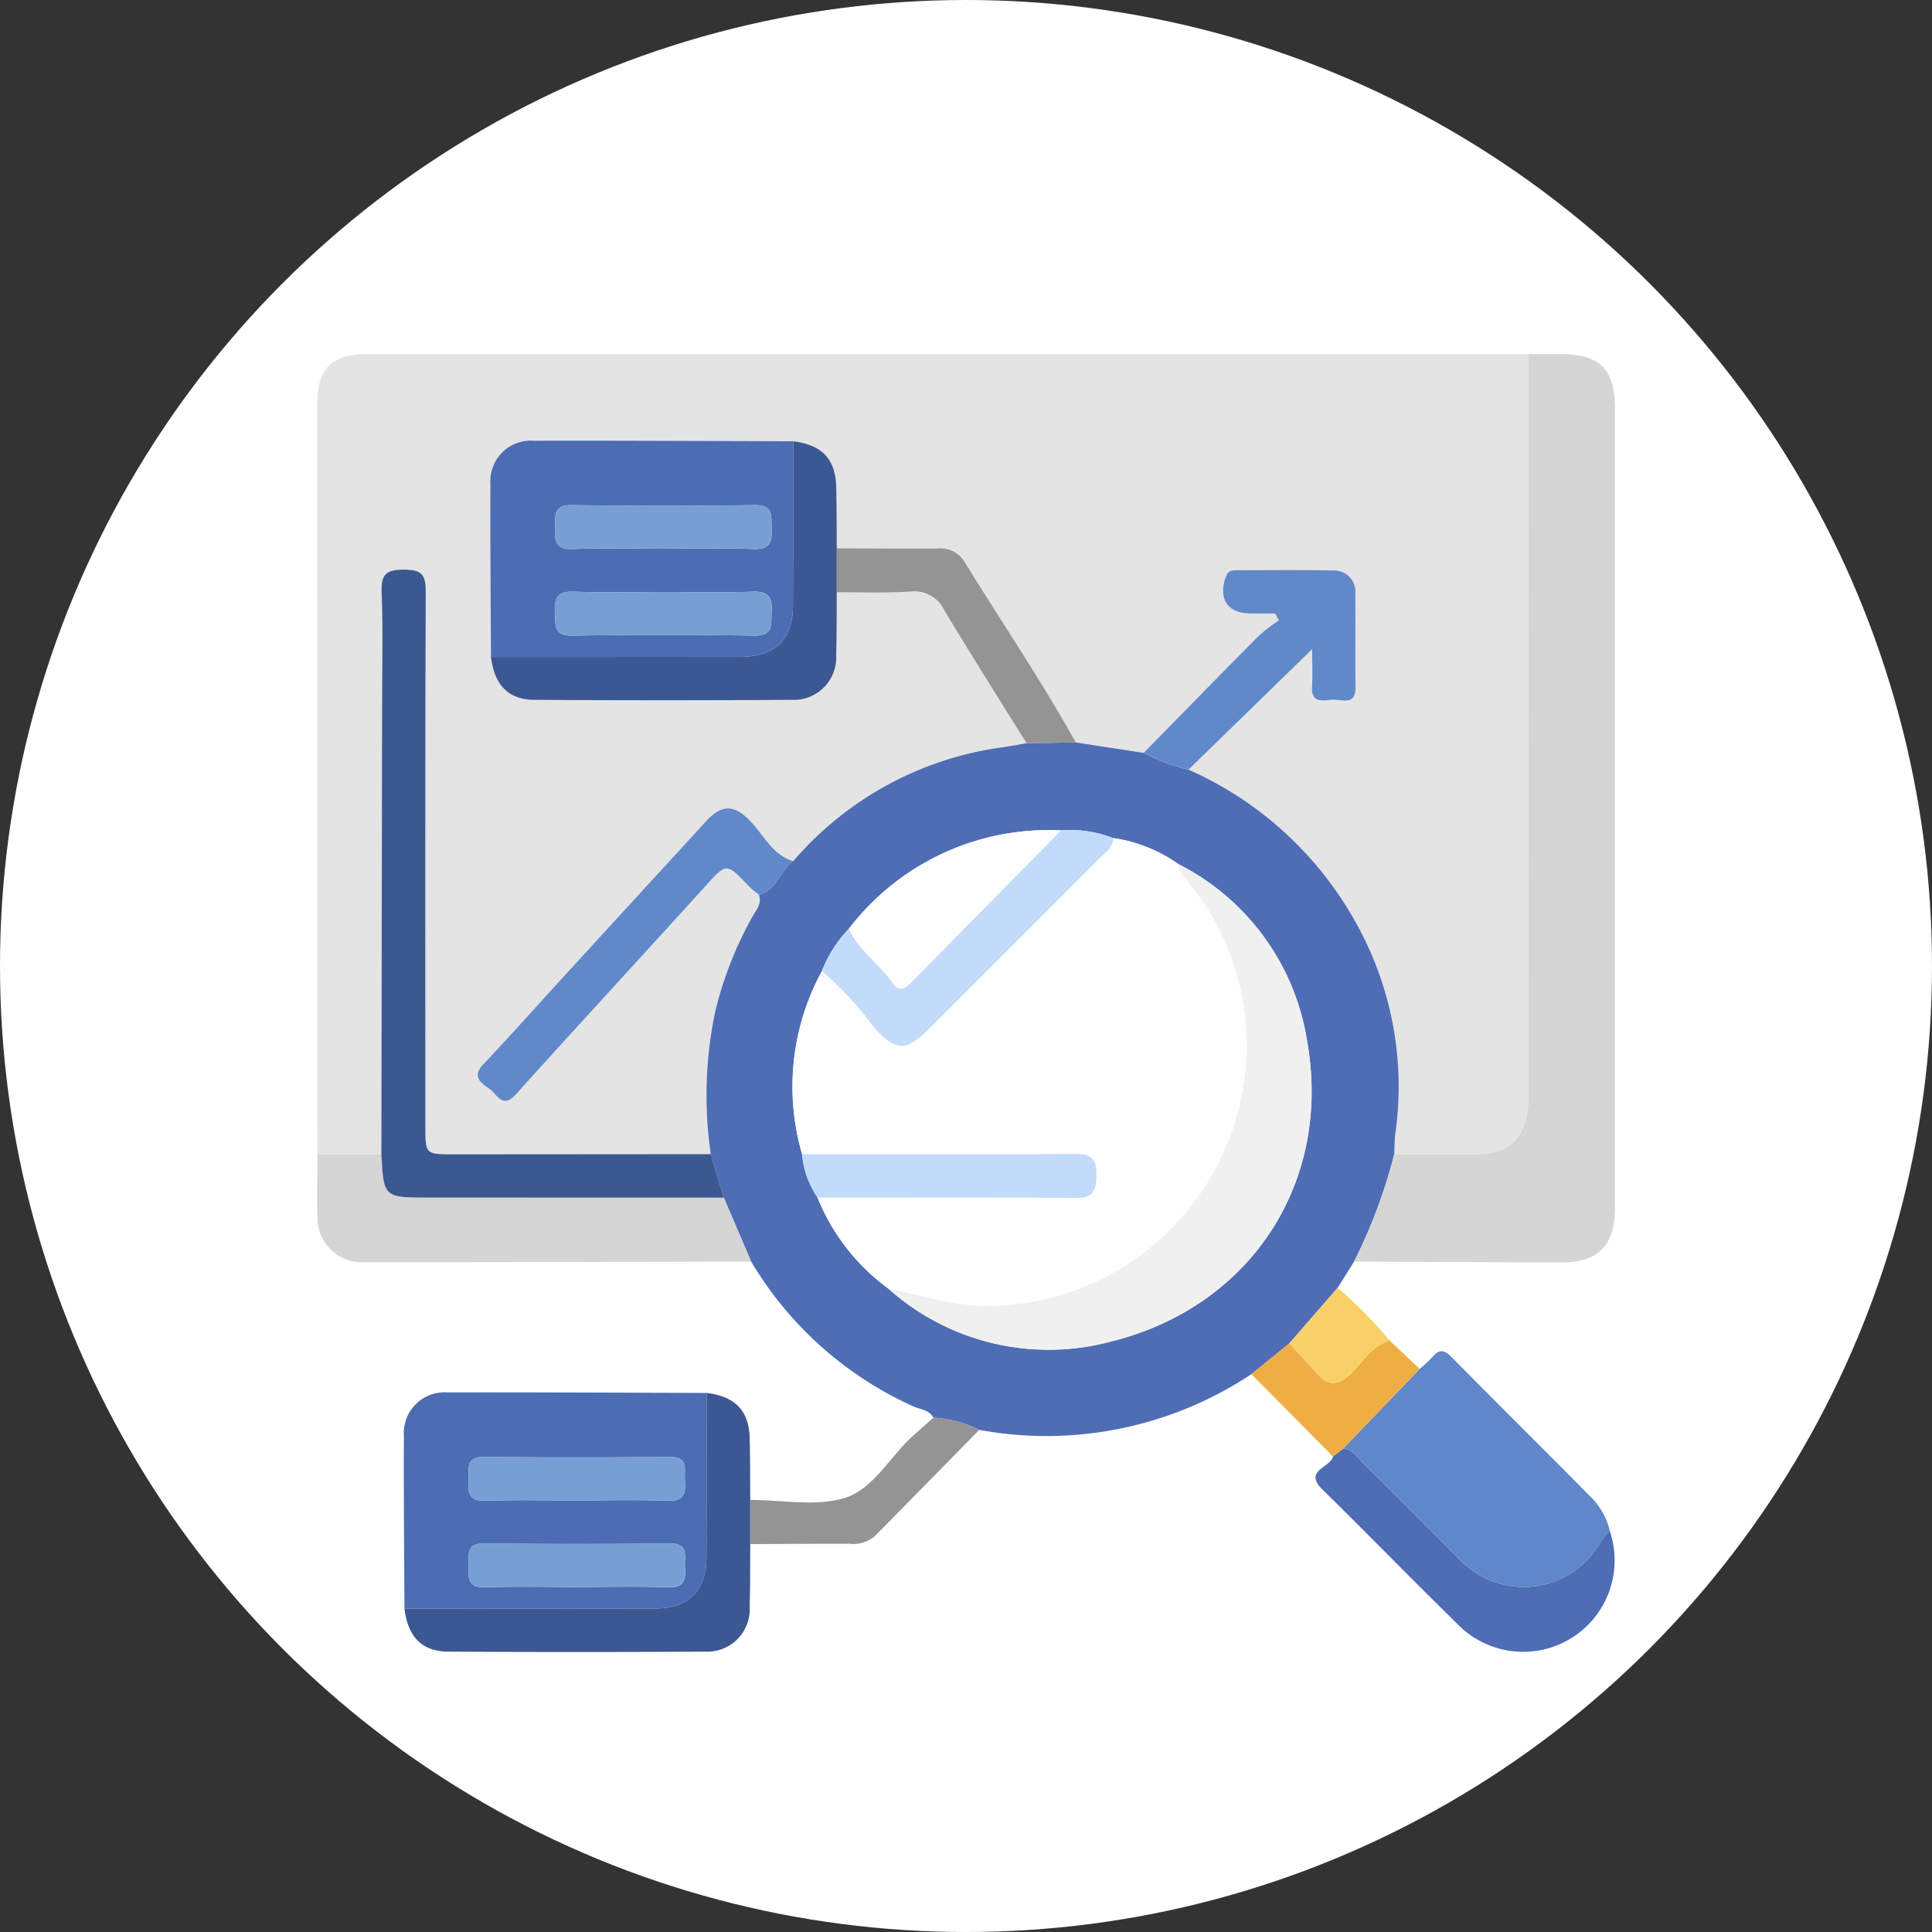 <svg xmlns="http://www.w3.org/2000/svg" xmlns:xlink="http://www.w3.org/1999/xlink" width="141" height="141" viewBox="0 0 141 141">
  <rect x="0" y="0" width="141" height="141" fill="#333333" stroke="none"/>
  <defs>
    <clipPath id="clip-path">
      <rect id="Rectángulo_378041" data-name="Rectángulo 378041" width="94.722" height="94.728" fill="none"/>
    </clipPath>
  </defs>
  <g id="Grupo_1073646" data-name="Grupo 1073646" transform="translate(-317 -14089)">
    <g id="Grupo_1071492" data-name="Grupo 1071492" transform="translate(48 13131)">
      <circle id="Elipse_5614" data-name="Elipse 5614" cx="70.5" cy="70.5" r="70.5" transform="translate(269 958)" fill="#fff"/>
    </g>
    <g id="Grupo_1072820" data-name="Grupo 1072820" transform="translate(340.139 14114.836)">
      <g id="Grupo_1072819" data-name="Grupo 1072819" clip-path="url(#clip-path)">
        <path id="Trazado_610015" data-name="Trazado 610015" d="M.051,58.42Q.045,31.034.043,3.648C.044,1.062,1.1.009,3.682.008q42.38-.005,84.76,0,0,26.665-.008,53.33c0,.473.027.949-.01,1.42-.2,2.529-1.41,3.647-3.948,3.651q-2.919,0-5.838,0c.028-.524.017-1.053.089-1.571a24.44,24.44,0,0,0-2.736-15.059A25.978,25.978,0,0,0,63.631,30.342l9.019-8.786c0,.99.043,1.862-.01,2.728-.077,1.252.818,1.008,1.49.959s1.7.492,1.687-.92c-.027-2.26,0-4.521-.015-6.781a1.556,1.556,0,0,0-1.633-1.736c-2.312-.044-4.626-.02-6.939-.014-.354,0-.7-.031-.873.455-.587,1.619.108,2.7,1.79,2.7.6,0,1.2,0,1.8,0l.276.5a13.474,13.474,0,0,0-1.476,1.135c-2.81,2.831-5.6,5.687-8.39,8.534L55.4,28.354c-2.522-4.539-5.444-8.832-8.161-13.25a2.088,2.088,0,0,0-2.038-.9c-2.414.008-4.828-.014-7.242-.023-.013-1.5,0-3.008-.045-4.511-.054-2.011-1.052-3.039-3.142-3.3-6.309-.017-12.619-.054-18.928-.039a2.957,2.957,0,0,0-3.166,3.163c-.023,4.206.021,8.412.039,12.619.261,2.059,1.267,3.122,3.2,3.134q9.367.054,18.736,0a3.1,3.1,0,0,0,3.258-3.284c.048-1.52.033-3.043.046-4.564,1.787-.01,3.581.065,5.36-.059a2.435,2.435,0,0,1,2.512,1.423C47.779,22,49.8,25.2,51.8,28.408c-.565.1-1.128.207-1.7.29A24.434,24.434,0,0,0,34.78,37.019c-1.523-.466-2.149-1.9-3.14-2.933-1.148-1.2-2.068-1.239-3.187-.022q-5.172,5.626-10.33,11.265c-1.986,2.169-3.937,4.371-5.961,6.5-.925.975-.083,1.409.492,1.838.513.383.912,1.445,1.873.378C19.1,48.976,23.73,43.961,28.314,38.9c1.606-1.773,1.567-1.8,3.248-.027a7.557,7.557,0,0,0,.715.6c.248.648-.194,1.107-.466,1.594a27.329,27.329,0,0,0-2.7,6.857A29.635,29.635,0,0,0,28.764,58.4l-18.779.013c-2.053,0-2.054,0-2.054-2.11,0-12.993-.017-25.987.029-38.98,0-1.237-.315-1.573-1.555-1.58-1.283-.008-1.719.283-1.664,1.637.113,2.784.037,5.575.034,8.363Q4.75,42.073,4.723,58.406L.051,58.42" transform="translate(-0.029 -0.005)" fill="#e4e4e4"/>
        <path id="Trazado_610016" data-name="Trazado 610016" d="M96.332,98.41a24.431,24.431,0,0,1,15.323-8.321c.567-.084,1.131-.193,1.7-.291l3.606-.054,4.953.761a14.024,14.024,0,0,0,3.273,1.227,25.976,25.976,0,0,1,12.361,11.442,24.44,24.44,0,0,1,2.736,15.059c-.072.518-.062,1.047-.089,1.571a38.465,38.465,0,0,1-2.93,7.827l-1.2,1.915-3.524,4.054-2.77,2.245a27.025,27.025,0,0,1-19.863,4.069,8.571,8.571,0,0,0-3.342-.889c-.311-.582-.958-.6-1.463-.823a26.383,26.383,0,0,1-11.84-10.57l-2-4.666-.948-3.177a29.625,29.625,0,0,1,.341-10.479,27.337,27.337,0,0,1,2.7-6.857c.273-.487.715-.945.467-1.594,1.314-.326,1.547-1.758,2.5-2.45m4.057,4.946a9.3,9.3,0,0,0-1.963,3.083,17.642,17.642,0,0,0-1.442,13.351,6.688,6.688,0,0,0,1.132,3.174,15.239,15.239,0,0,0,5.148,6.625,17.557,17.557,0,0,0,16.319,3.86c10.181-2.544,16.108-11.654,14.25-21.957a17.5,17.5,0,0,0-9.4-12.879,10.9,10.9,0,0,0-4.748-1.889,8.537,8.537,0,0,0-3.809-.562,18.346,18.346,0,0,0-15.486,7.192" transform="translate(-61.581 -61.395)" fill="#4e6db5"/>
        <path id="Trazado_610017" data-name="Trazado 610017" d="M239.578,66.236a38.464,38.464,0,0,0,2.93-7.827q2.919,0,5.838,0c2.538,0,3.752-1.122,3.948-3.651.037-.471.01-.946.01-1.42q0-26.665.008-53.33c.735,0,1.471-.007,2.206-.006,3.023,0,4.1,1.059,4.1,4.032q0,11.189,0,22.378,0,17.965,0,35.93c0,2.726-1.218,3.964-3.915,3.957q-7.562-.018-15.125-.061" transform="translate(-163.898 -0.001)" fill="#d5d5d5"/>
        <path id="Trazado_610018" data-name="Trazado 610018" d="M20.088,255.68c-.017-4.206-.061-8.412-.04-12.618a2.972,2.972,0,0,1,3.167-3.164c6.309-.013,12.619.023,18.928.04q0,5.982-.01,11.964c-.005,2.481-1.294,3.765-3.785,3.768q-9.13.012-18.26.01m12.491-7.9c2.257,0,4.516-.053,6.77.022,1.184.039,1.277-.6,1.209-1.475-.061-.774.316-1.734-1.116-1.719q-6.77.071-13.541,0c-1.422-.016-1.078.923-1.13,1.707-.057.866,0,1.529,1.2,1.488,2.2-.074,4.408-.021,6.612-.021m0,6.314c2.257,0,4.516-.053,6.77.022,1.185.039,1.277-.6,1.209-1.475-.06-.774.316-1.734-1.116-1.719q-6.77.071-13.541,0c-1.422-.016-1.078.923-1.13,1.707-.057.866,0,1.528,1.2,1.488,2.2-.075,4.408-.021,6.613-.021" transform="translate(-13.711 -164.115)" fill="#4c6cb4"/>
        <path id="Trazado_610019" data-name="Trazado 610019" d="M242.657,231.675a9.3,9.3,0,0,0,.917-.856c.481-.582.855-.56,1.393-.014,3.351,3.4,6.745,6.753,10.1,10.149a5.179,5.179,0,0,1,1.464,2.553,4.913,4.913,0,0,0-.6.693,6.446,6.446,0,0,1-10.38,1.352c-2.372-2.362-4.731-4.737-7.107-7.1-.4-.394-.709-.936-1.373-.957l5.591-5.825" transform="translate(-162.179 -157.611)" fill="#5f87c9"/>
        <path id="Trazado_610020" data-name="Trazado 610020" d="M29.683,188.047l2,4.666c-9.508.021-19.015.057-28.523.047a3.243,3.243,0,0,1-3.133-3.14c-.049-1.574,0-3.152,0-4.728l4.672-.015c.165,3.15.179,3.163,3.423,3.163l21.566.006" transform="translate(0 -126.476)" fill="#d5d5d5"/>
        <path id="Trazado_610021" data-name="Trazado 610021" d="M20.186,255.773q9.13,0,18.26-.01c2.491,0,3.78-1.287,3.785-3.768q.014-5.982.01-11.964c2.09.259,3.091,1.29,3.143,3.3.039,1.5.03,3.008.042,4.512v3.22c-.012,1.522,0,3.045-.044,4.565a3.1,3.1,0,0,1-3.259,3.283q-9.369.054-18.738,0c-1.929-.011-2.94-1.079-3.2-3.135" transform="translate(-13.809 -164.208)" fill="#3c5892"/>
        <path id="Trazado_610022" data-name="Trazado 610022" d="M232.694,252.9c.664.021.977.563,1.373.957,2.376,2.357,4.735,4.733,7.107,7.1a6.446,6.446,0,0,0,10.38-1.352,4.919,4.919,0,0,1,.6-.694A6.677,6.677,0,0,1,241,265.663c-3.3-3.225-6.517-6.539-9.813-9.771-1.435-1.407.586-1.593.76-2.419l.747-.571" transform="translate(-157.807 -173.013)" fill="#4e6db5"/>
        <path id="Trazado_610023" data-name="Trazado 610023" d="M100.09,254.971v-3.22c2.314,0,4.784.5,6.9-.148,2.072-.64,3.274-2.992,4.943-4.5.5-.456,1.016-.9,1.525-1.353a8.566,8.566,0,0,1,3.343.889q-3.792,3.864-7.588,7.725a2.447,2.447,0,0,1-1.891.585c-2.409-.007-4.818.014-7.228.024" transform="translate(-68.473 -168.119)" fill="#949494"/>
        <path id="Trazado_610024" data-name="Trazado 610024" d="M222.557,235.806l-.747.571-5.952-6.01,2.77-2.245c.671.729,1.356,1.445,2.007,2.191.847.972,1.594.891,2.5,0,.877-.858,1.526-2.012,2.808-2.4l2.2,2.068-5.591,5.826" transform="translate(-147.671 -155.917)" fill="#efae44"/>
        <path id="Trazado_610025" data-name="Trazado 610025" d="M231.943,219.586c-1.282.392-1.931,1.546-2.808,2.4-.907.888-1.655.968-2.5,0-.65-.747-1.336-1.462-2.007-2.191l3.523-4.054a31.432,31.432,0,0,1,3.793,3.844" transform="translate(-153.67 -147.591)" fill="#f7d168"/>
        <path id="Trazado_610026" data-name="Trazado 610026" d="M40.075,35.8c-.017-4.206-.062-8.412-.039-12.619A2.957,2.957,0,0,1,43.2,20.021c6.31-.015,12.619.022,18.929.039q0,5.982-.011,11.964c-.006,2.481-1.295,3.765-3.785,3.768q-9.13.012-18.26.011m12.414-7.9c2.257,0,4.516-.062,6.77.024,1.262.048,1.339-.612,1.3-1.558-.038-.842.157-1.664-1.206-1.645q-6.691.092-13.383,0c-1.353-.019-1.187.783-1.217,1.635-.033.933.01,1.621,1.285,1.569,2.148-.088,4.3-.024,6.455-.024m.243,3.158c-2.2,0-4.411.058-6.613-.023-1.169-.044-1.444.448-1.375,1.483.06.89-.161,1.75,1.294,1.724q6.611-.118,13.226,0c1.453.027,1.237-.83,1.295-1.723.068-1.033-.2-1.53-1.372-1.485-2.149.082-4.3.023-6.455.023" transform="translate(-27.385 -13.694)" fill="#4c6cb4"/>
        <path id="Trazado_610027" data-name="Trazado 610027" d="M39.848,95.65l-21.566-.006c-3.244,0-3.258-.013-3.423-3.163q.026-16.332.051-32.664c0-2.788.08-5.579-.033-8.363-.055-1.354.381-1.645,1.664-1.637,1.24.007,1.56.343,1.555,1.58-.046,12.993-.028,25.986-.028,38.98,0,2.11,0,2.111,2.053,2.11L38.9,92.473l.948,3.177" transform="translate(-10.165 -34.079)" fill="#3b5891"/>
        <path id="Trazado_610028" data-name="Trazado 610028" d="M40.173,35.894q9.13,0,18.26-.011c2.491,0,3.78-1.287,3.785-3.768q.014-5.982.011-11.964c2.09.26,3.088,1.289,3.142,3.3.04,1.5.031,3.007.044,4.511V31.18c-.013,1.522,0,3.044-.046,4.564a3.1,3.1,0,0,1-3.259,3.283q-9.368.055-18.736,0c-1.935-.011-2.942-1.074-3.2-3.134" transform="translate(-27.483 -13.785)" fill="#3c5892"/>
        <path id="Trazado_610029" data-name="Trazado 610029" d="M60.136,108.837c-.957.692-1.19,2.123-2.5,2.45a7.6,7.6,0,0,1-.715-.595c-1.681-1.776-1.643-1.746-3.248.027-4.584,5.061-9.218,10.075-13.787,15.149-.961,1.066-1.359.005-1.872-.378-.574-.429-1.416-.863-.492-1.838,2.024-2.134,3.975-4.336,5.961-6.505q5.161-5.636,10.33-11.265c1.119-1.216,2.039-1.175,3.187.023.991,1.034,1.617,2.467,3.14,2.933" transform="translate(-25.385 -71.823)" fill="#6189ca"/>
        <path id="Trazado_610030" data-name="Trazado 610030" d="M194.255,64.5a14.037,14.037,0,0,1-3.273-1.227c2.794-2.847,5.579-5.7,8.39-8.534a13.437,13.437,0,0,1,1.476-1.135l-.276-.5c-.6,0-1.2,0-1.8,0-1.682,0-2.377-1.083-1.79-2.7.176-.486.519-.454.873-.455,2.313-.006,4.627-.03,6.939.014a1.556,1.556,0,0,1,1.633,1.735c.019,2.26-.012,4.521.015,6.781.017,1.412-1.026.871-1.687.92s-1.566.293-1.489-.959c.053-.866.01-1.738.01-2.728L194.255,64.5" transform="translate(-130.653 -34.167)" fill="#6189ca"/>
        <path id="Trazado_610031" data-name="Trazado 610031" d="M120.084,48.1V44.877c2.414.01,4.828.031,7.242.023a2.089,2.089,0,0,1,2.038.9c2.717,4.418,5.639,8.711,8.161,13.25l-3.6.054c-1.994-3.211-4.02-6.4-5.965-9.644a2.435,2.435,0,0,0-2.512-1.423c-1.779.124-3.573.049-5.36.059" transform="translate(-82.151 -30.701)" fill="#949494"/>
        <path id="Trazado_610032" data-name="Trazado 610032" d="M133.259,111.841a10.9,10.9,0,0,1,4.748,1.889,1.382,1.382,0,0,0,.442.97,18.781,18.781,0,0,1,4.322,15.2,19.029,19.029,0,0,1-18.387,16.085c-2.613.053-5.048-.747-7.544-1.279a15.24,15.24,0,0,1-5.147-6.625c6.253,0,12.506-.039,18.758.027,1.3.014,1.57-.428,1.585-1.624.016-1.252-.372-1.6-1.614-1.593-6.62.053-13.241.019-19.862.015A17.641,17.641,0,0,1,112,121.555a24.289,24.289,0,0,1,3.725,4.009c1.609,1.8,2.342,1.94,4.058.229q6.285-6.271,12.554-12.558c.4-.4.931-.721.921-1.393" transform="translate(-75.156 -76.512)" fill="#fefefe"/>
        <path id="Trazado_610033" data-name="Trazado 610033" d="M131.954,148.8c2.5.532,4.931,1.332,7.544,1.279a19.029,19.029,0,0,0,18.387-16.085,18.782,18.782,0,0,0-4.322-15.2,1.382,1.382,0,0,1-.442-.97,17.5,17.5,0,0,1,9.4,12.879c1.858,10.3-4.07,19.413-14.25,21.957a17.557,17.557,0,0,1-16.319-3.86" transform="translate(-90.271 -80.602)" fill="#f0f0f1"/>
        <path id="Trazado_610034" data-name="Trazado 610034" d="M137.9,110.567c.01.673-.525,1-.921,1.393q-6.269,6.287-12.554,12.558c-1.716,1.711-2.449,1.569-4.058-.229a24.289,24.289,0,0,0-3.725-4.009A9.3,9.3,0,0,1,118.6,117.2c.773,1.589,2.27,2.59,3.258,4.008.342.491.761.434,1.181.006q5.515-5.611,11.045-11.206a8.537,8.537,0,0,1,3.809.562" transform="translate(-79.795 -75.238)" fill="#c2dbfb"/>
        <path id="Trazado_610035" data-name="Trazado 610035" d="M138.341,110.047q-5.524,5.6-11.045,11.206c-.42.428-.839.485-1.182-.006-.988-1.417-2.485-2.419-3.258-4.007a18.346,18.346,0,0,1,15.486-7.193" transform="translate(-84.046 -75.28)" fill="#fefefe"/>
        <path id="Trazado_610036" data-name="Trazado 610036" d="M112.076,184.822c6.621,0,13.242.038,19.862-.015,1.242-.01,1.631.341,1.614,1.593-.016,1.2-.29,1.638-1.585,1.624-6.252-.066-12.506-.028-18.759-.027a6.686,6.686,0,0,1-1.132-3.174" transform="translate(-76.672 -126.428)" fill="#c2dbfb"/>
        <path id="Trazado_610037" data-name="Trazado 610037" d="M42.786,257.976c-2.2,0-4.41-.053-6.613.021-1.2.04-1.253-.622-1.2-1.488.051-.784-.292-1.723,1.13-1.707q6.77.075,13.541,0c1.432-.015,1.056.945,1.116,1.719.069.879-.024,1.514-1.209,1.475-2.254-.075-4.513-.022-6.77-.022" transform="translate(-23.918 -174.313)" fill="#789fd3"/>
        <path id="Trazado_610038" data-name="Trazado 610038" d="M42.785,277.965c-2.2,0-4.41-.053-6.613.021-1.2.04-1.253-.622-1.2-1.488.052-.784-.292-1.723,1.13-1.707q6.77.075,13.541,0c1.432-.015,1.056.945,1.116,1.719.069.879-.024,1.514-1.209,1.475-2.254-.075-4.513-.022-6.77-.022" transform="translate(-23.918 -187.988)" fill="#789fd3"/>
        <path id="Trazado_610039" data-name="Trazado 610039" d="M62.693,38.085c-2.152,0-4.307-.063-6.455.024-1.276.052-1.319-.635-1.286-1.569.03-.852-.136-1.654,1.217-1.635q6.691.095,13.383,0c1.363-.019,1.168.8,1.206,1.645.042.946-.034,1.606-1.3,1.558-2.254-.086-4.513-.024-6.77-.024" transform="translate(-37.589 -23.879)" fill="#789fd3"/>
        <path id="Trazado_610040" data-name="Trazado 610040" d="M62.92,54.913c2.152,0,4.306.059,6.455-.023,1.172-.045,1.44.452,1.372,1.485-.058.892.158,1.749-1.295,1.723q-6.611-.118-13.226,0c-1.455.026-1.234-.834-1.294-1.724-.069-1.036.206-1.527,1.375-1.483,2.2.082,4.408.023,6.613.023" transform="translate(-37.573 -37.549)" fill="#789fd3"/>
      </g>
    </g>
  </g>
</svg>
